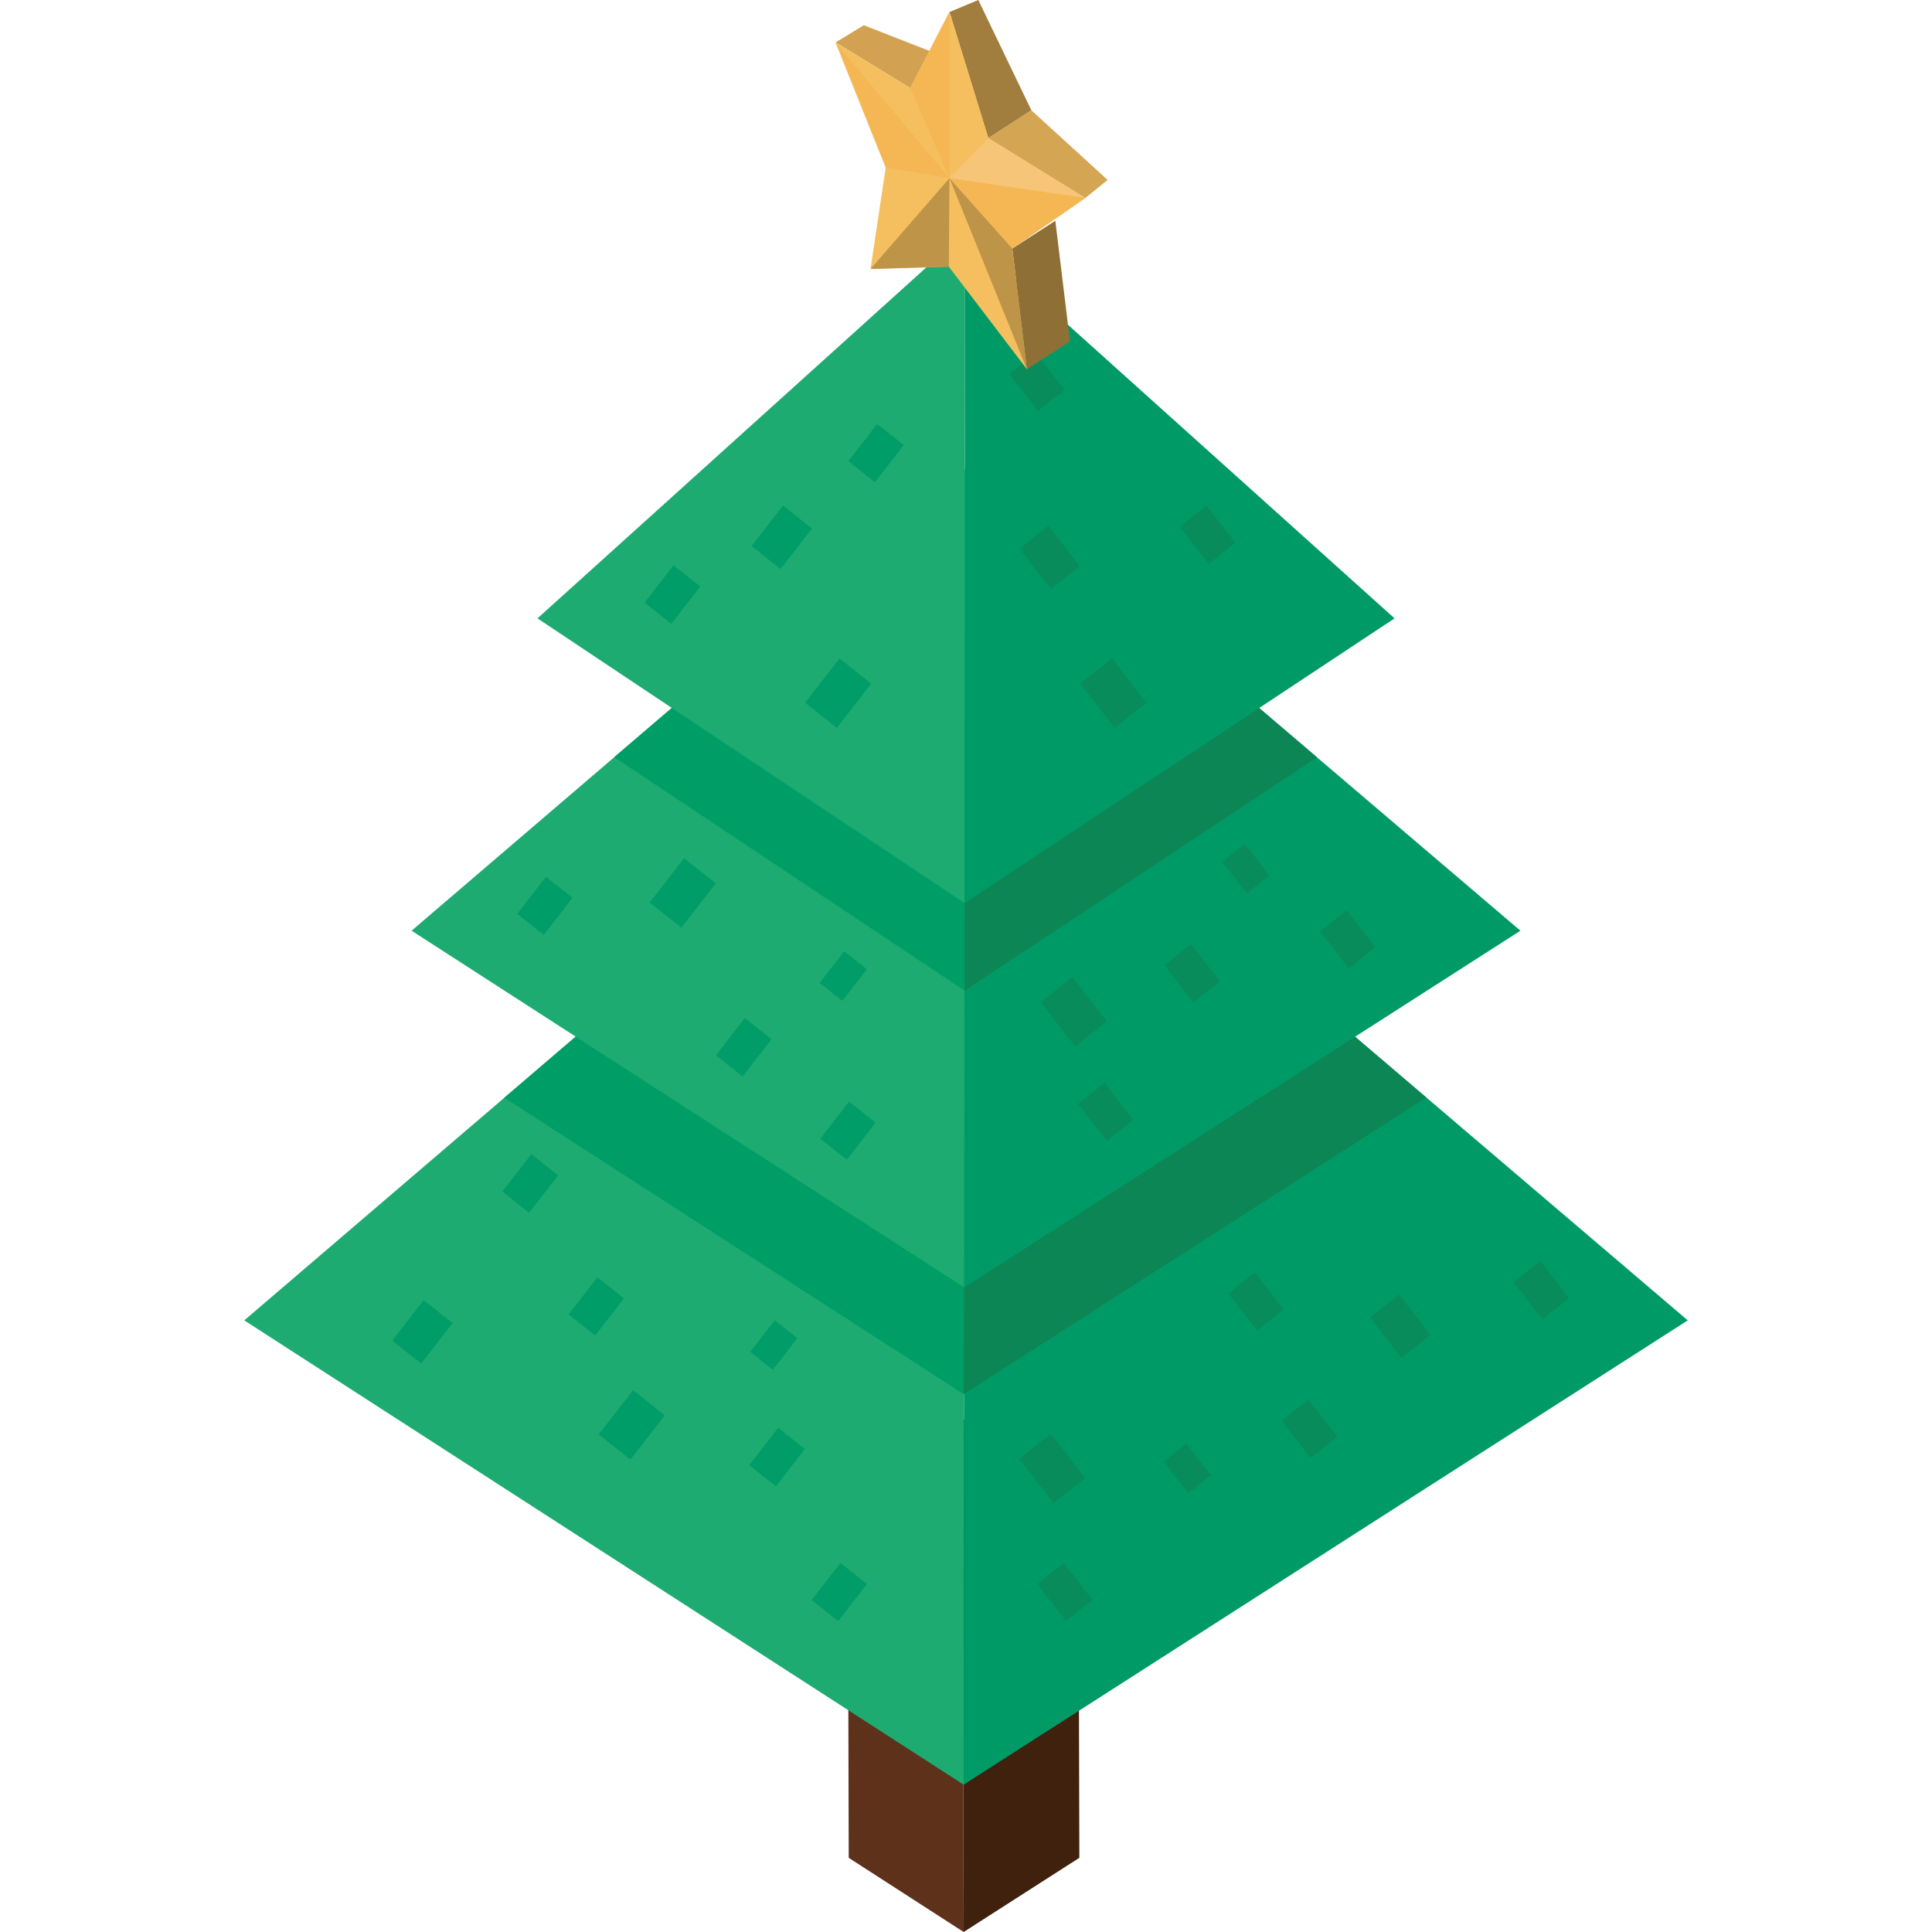 <?xml version="1.0" encoding="iso-8859-1"?>
<!-- Generator: Adobe Illustrator 21.1.0, SVG Export Plug-In . SVG Version: 6.00 Build 0)  -->
<svg version="1.1" id="_x38_" xmlns="http://www.w3.org/2000/svg" xmlns:xlink="http://www.w3.org/1999/xlink" x="0px" y="0px"
	 viewBox="0 0 512 512" style="enable-background:new 0 0 512 512;" xml:space="preserve">
<g>
	<g>
		<polygon style="fill:#5E311B;" points="224.674,395.77 224.92,492.344 255.379,512 255.132,415.427 		"/>
		<polygon style="fill:#3F210E;" points="255.132,415.427 255.379,512 286.036,492.344 285.789,395.77 		"/>
		<polygon style="fill:#275440;" points="224.674,395.77 255.132,415.427 285.789,395.77 255.331,376.112 		"/>
	</g>
	<g>
		<polygon style="fill:#1EAB72;" points="64.727,349.911 255.379,472.956 255.46,369.436 255.581,215.934 255.5,215.874 
			235.988,203.292 133.647,290.915 		"/>
		<polygon style="fill:#009A67;" points="255.379,472.956 447.273,349.911 378.001,290.855 275.31,203.292 255.581,215.934 
			255.46,369.436 		"/>
		<polygon style="fill:#00A970;" points="235.992,203.295 255.585,215.94 275.306,203.295 255.713,190.65 		"/>
	</g>
	<g>
		<polygon style="fill:#009E67;" points="133.647,290.915 255.379,369.481 255.5,215.874 235.988,203.292 		"/>
		<polygon style="fill:#0D8656;" points="255.379,369.481 255.46,369.436 378.001,290.855 275.31,203.292 255.581,215.934 
			255.5,215.874 		"/>
	</g>
	<g>
		<polygon style="fill:#1EAB72;" points="109.071,246.646 255.527,341.168 255.581,262.527 255.676,143.727 240.633,134.024 
			162.774,200.668 		"/>
		<polygon style="fill:#009A67;" points="255.527,341.168 402.928,246.646 349.037,200.713 270.827,134.024 255.73,143.697 
			255.676,143.727 255.581,262.527 		"/>
		<polygon style="fill:#00A970;" points="240.633,134.024 255.676,143.727 255.73,143.697 270.827,134.024 255.784,124.306 
			255.743,124.336 		"/>
	</g>
	<g>
		<polygon style="fill:#009E67;" points="162.774,200.668 255.581,262.527 255.635,262.557 255.73,143.697 255.743,124.336 
			240.633,134.024 		"/>
		<polygon style="fill:#0D8656;" points="255.635,262.557 349.037,200.713 270.827,134.024 255.784,124.306 255.743,124.336 
			255.73,143.697 		"/>
	</g>
	<g>
		<polygon style="fill:#1EAB72;" points="255.773,61.573 142.432,163.874 255.632,239.326 255.773,61.573 		"/>
		<polygon style="fill:#009A67;" points="255.773,61.573 255.632,239.326 369.571,163.875 255.773,61.573 		"/>
	</g>
	<g>
		<polygon style="fill:#009D68;" points="103.937,355.271 111.615,361.381 119.953,350.639 112.276,344.528 		"/>
		<polygon style="fill:#009D68;" points="150.677,348.34 157.715,353.942 165.359,344.094 158.321,338.493 		"/>
		<polygon style="fill:#009D68;" points="215.082,424.03 222.12,429.632 229.764,419.784 222.726,414.182 		"/>
		<polygon style="fill:#009D68;" points="158.655,380.144 167.056,386.829 176.178,375.076 167.778,368.391 		"/>
		<polygon style="fill:#009D68;" points="133.137,315.765 140.217,321.4 147.906,311.494 140.826,305.859 		"/>
		<polygon style="fill:#009D68;" points="198.532,388.278 205.612,393.913 213.301,384.007 206.221,378.372 		"/>
		<polygon style="fill:#009D68;" points="198.812,358.255 204.814,363.032 211.333,354.634 205.331,349.857 		"/>
		<polygon style="fill:#009D68;" points="199.165,144.701 206.843,150.812 215.181,140.069 207.503,133.959 		"/>
		<polygon style="fill:#009D68;" points="137.05,242.178 144.089,247.779 151.733,237.931 144.694,232.33 		"/>
		<polygon style="fill:#009D68;" points="224.821,122.207 231.859,127.809 239.503,117.961 232.465,112.359 		"/>
		<polygon style="fill:#009D68;" points="217.372,301.768 224.411,307.37 232.055,297.522 225.016,291.92 		"/>
		<polygon style="fill:#009D68;" points="172.159,239.178 180.559,245.864 189.682,234.11 181.281,227.425 		"/>
		<polygon style="fill:#009D68;" points="213.359,186.226 221.759,192.911 230.882,181.158 222.482,174.473 		"/>
		<polygon style="fill:#009D68;" points="170.808,159.698 177.888,165.332 185.577,155.426 178.497,149.792 		"/>
		<polygon style="fill:#009D68;" points="189.713,279.668 196.793,285.303 204.482,275.397 197.402,269.762 		"/>
		<polygon style="fill:#009D68;" points="217.21,260.484 223.213,265.261 229.731,256.863 223.729,252.086 		"/>
	</g>
	<g>
		<polygon style="fill:#098C5B;" points="379.102,353.771 371.424,359.881 363.086,349.139 370.763,343.029 		"/>
		<polygon style="fill:#098C5B;" points="340.188,347.026 333.15,352.627 325.506,342.779 332.544,337.178 		"/>
		<polygon style="fill:#098C5B;" points="289.562,424.03 282.523,429.632 274.879,419.784 281.918,414.182 		"/>
		<polygon style="fill:#098C5B;" points="287.595,391.675 279.195,398.361 270.072,386.608 278.473,379.922 		"/>
		<polygon style="fill:#098C5B;" points="415.849,344.039 408.769,349.673 401.08,339.767 408.16,334.133 		"/>
		<polygon style="fill:#098C5B;" points="354.41,380.78 347.33,386.414 339.641,376.508 346.721,370.874 		"/>
		<polygon style="fill:#098C5B;" points="320.878,390.952 314.876,395.729 308.357,387.331 314.359,382.554 		"/>
		<polygon style="fill:#098C5B;" points="286.167,150.017 278.489,156.127 270.151,145.385 277.828,139.274 		"/>
		<polygon style="fill:#098C5B;" points="364.494,251.049 357.455,256.651 349.811,246.803 356.85,241.201 		"/>
		<polygon style="fill:#098C5B;" points="282.124,103.335 275.086,108.937 267.442,99.089 274.48,93.487 		"/>
		<polygon style="fill:#098C5B;" points="300.353,296.788 293.315,302.389 285.671,292.542 292.71,286.94 		"/>
		<polygon style="fill:#098C5B;" points="293.326,270.671 284.926,277.356 275.803,265.603 284.203,258.917 		"/>
		<polygon style="fill:#098C5B;" points="303.799,186.226 295.399,192.911 286.276,181.158 294.676,174.473 		"/>
		<polygon style="fill:#098C5B;" points="327.403,143.838 320.323,149.473 312.634,139.566 319.714,133.932 		"/>
		<polygon style="fill:#098C5B;" points="323.352,260.059 316.272,265.694 308.583,255.788 315.663,250.153 		"/>
		<polygon style="fill:#098C5B;" points="336.407,231.991 330.404,236.768 323.886,228.37 329.888,223.593 		"/>
	</g>
	<g>
		<g>
			<polygon style="fill:#D2A252;" points="241.196,23.332 252.617,15.961 228.922,6.688 221.445,11.234 			"/>
			<polygon style="fill:#8E6F36;" points="272.137,97.853 283.557,90.482 279.675,58.503 268.255,65.874 			"/>
			<polygon style="fill:#A27E3E;" points="261.913,36.617 273.334,29.246 259.266,0 251.618,3.181 			"/>
			<polygon style="fill:#D4A552;" points="287.611,52.474 293.53,47.678 273.334,29.246 261.913,36.617 			"/>
			<polygon style="fill:#F5BF5F;" points="251.618,3.181 241.196,23.332 221.445,11.234 234.726,44.375 230.694,71.279 
				251.446,70.667 272.137,97.853 268.255,65.874 287.611,52.474 261.913,36.617 			"/>
		</g>
		<polygon style="fill:#F5BF5F;" points="251.618,3.181 251.618,47.225 261.913,36.617 		"/>
		<polygon style="fill:#F7C577;" points="287.611,52.474 261.913,36.617 251.618,47.225 		"/>
		<polygon style="fill:#F5B753;" points="268.255,65.874 251.618,47.225 287.611,52.474 		"/>
		<polygon style="fill:#F5B753;" points="251.618,47.225 241.196,23.332 251.618,3.181 		"/>
		<polygon style="fill:#BE9449;" points="272.137,97.853 251.618,47.225 268.255,65.874 		"/>
		<polygon style="fill:#BE9449;" points="230.694,71.279 251.618,47.225 251.446,70.667 		"/>
		<polygon style="fill:#F5B753;" points="221.445,11.234 251.618,47.225 234.726,44.375 		"/>
	</g>
</g>
</svg>
